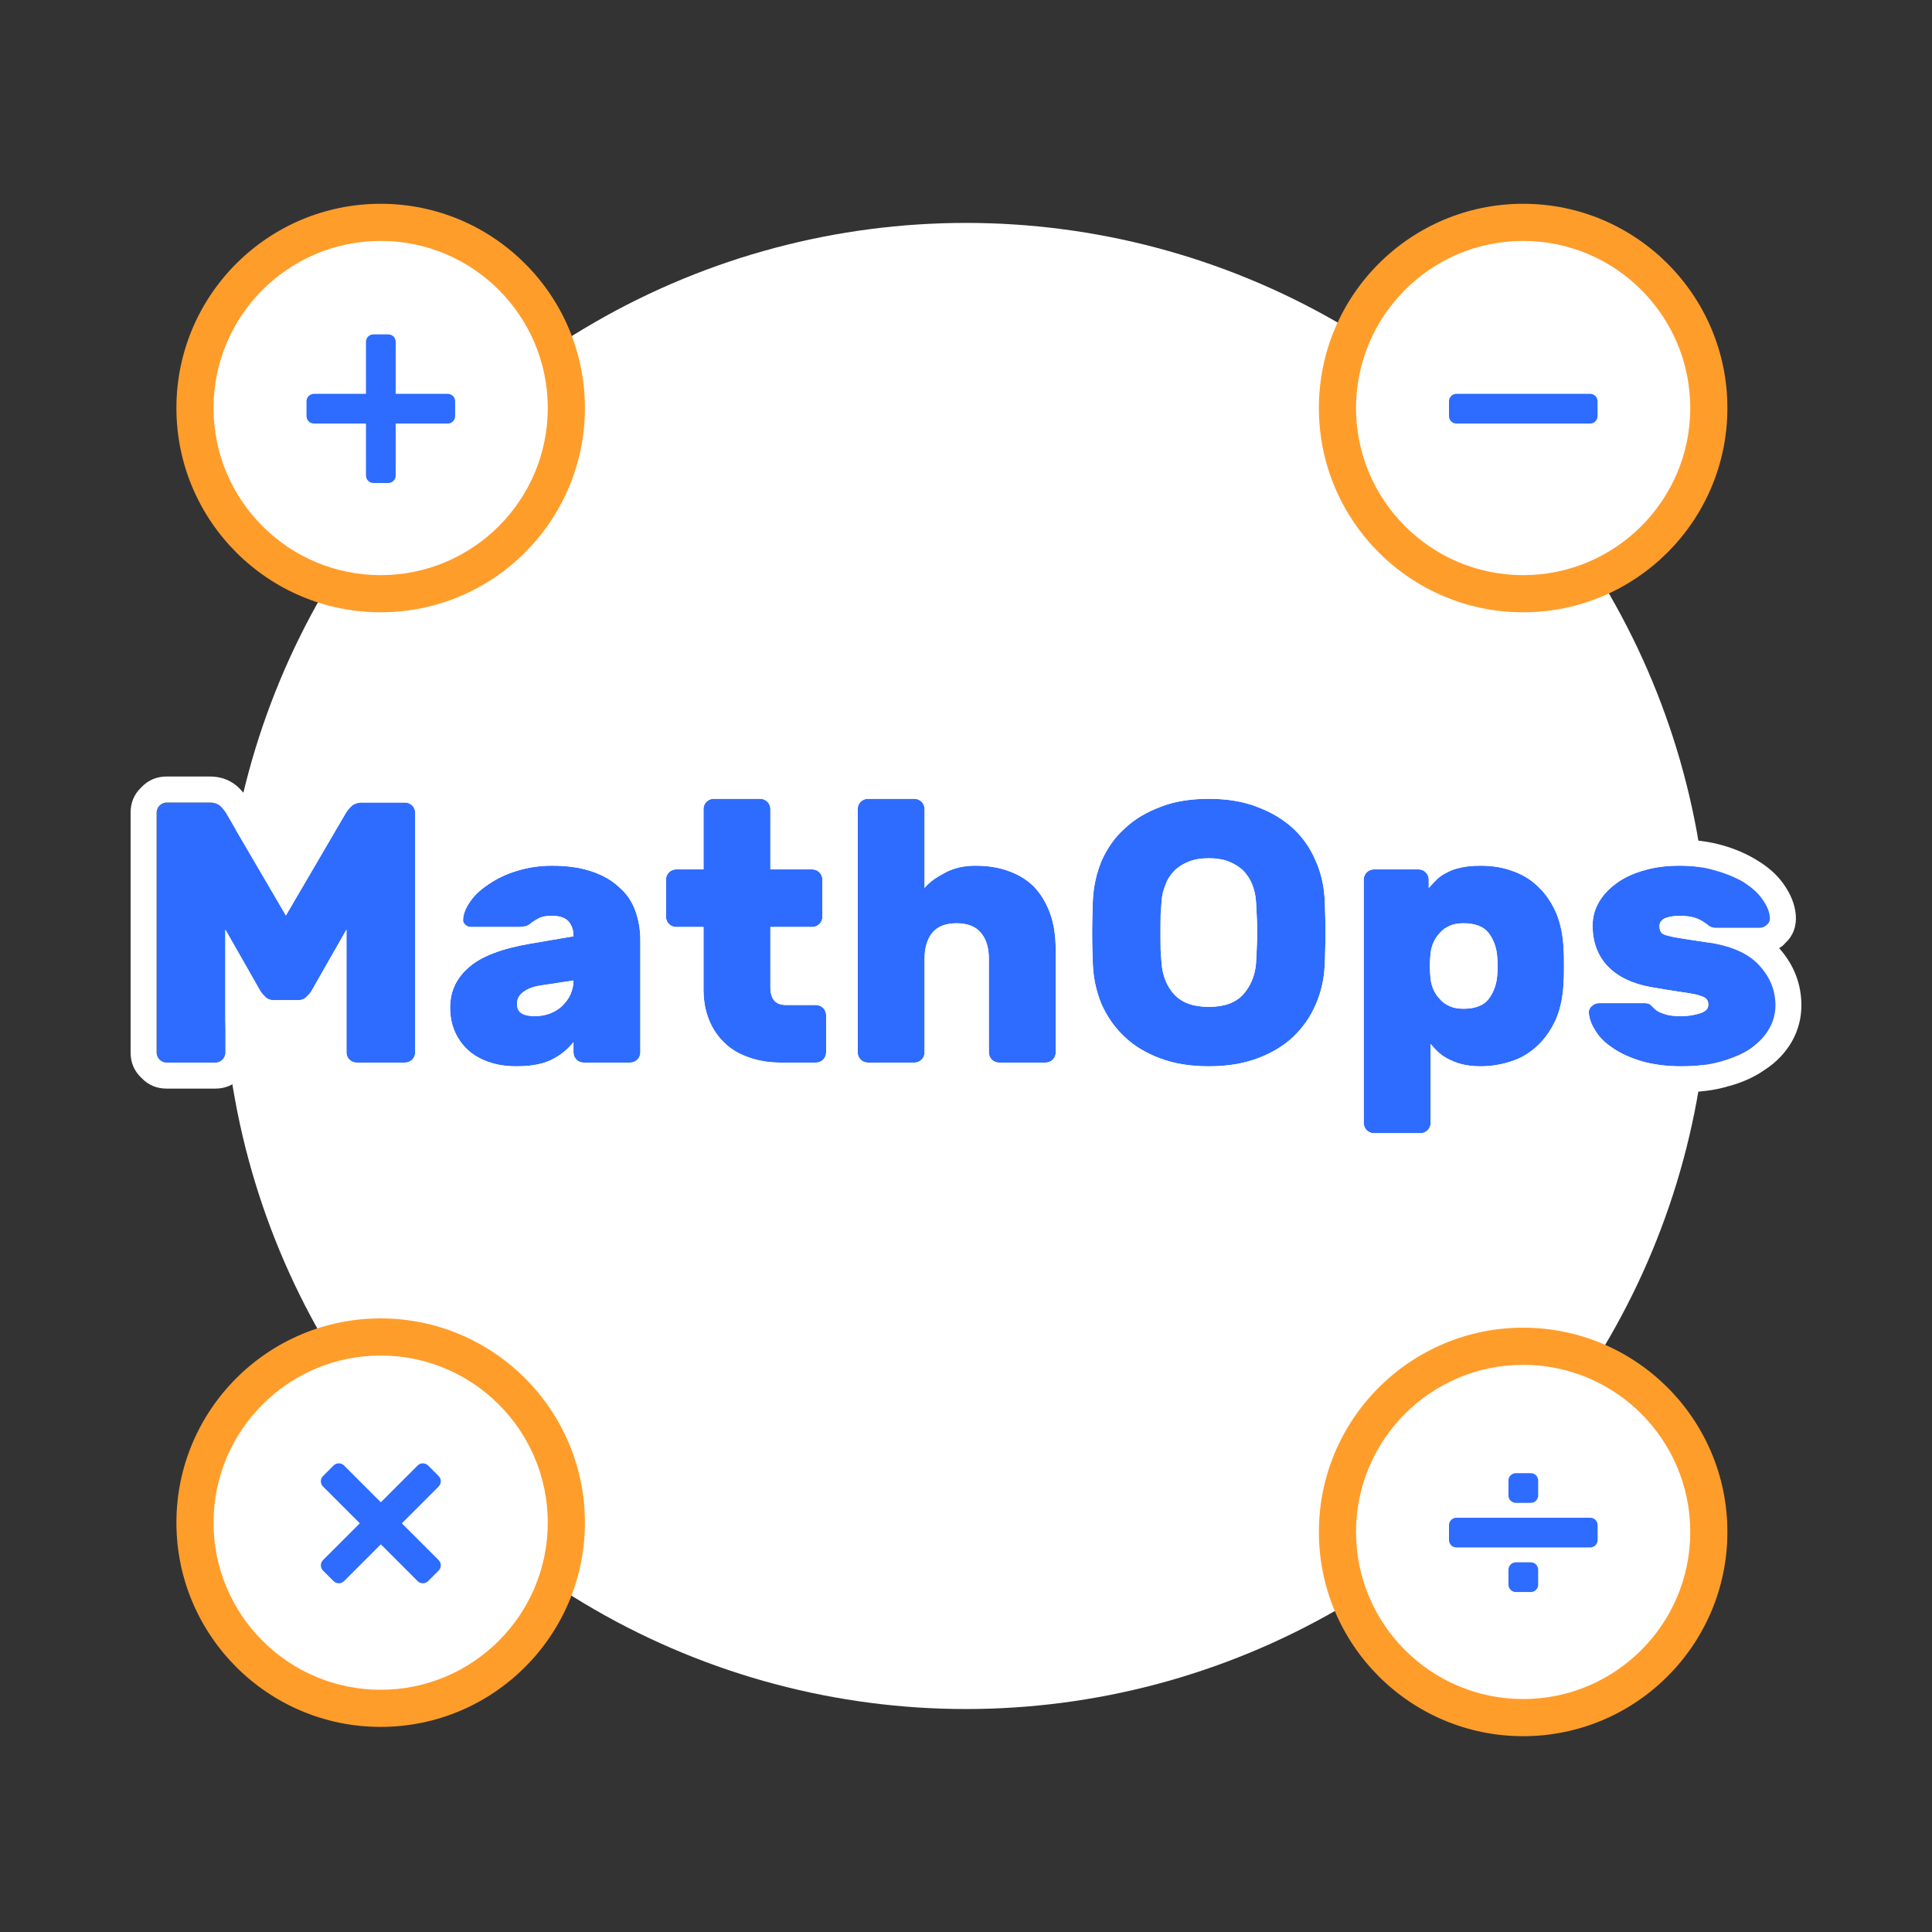 <?xml version="1.0" encoding="UTF-8" standalone="no"?><!DOCTYPE svg PUBLIC "-//W3C//DTD SVG 1.1//EN"
    "http://www.w3.org/Graphics/SVG/1.1/DTD/svg11.dtd">
<svg style="fill-rule:evenodd;clip-rule:evenodd;stroke-linejoin:round;stroke-miterlimit:2;"
    height="100%" version="1.1" viewBox="0 0 520 520" width="100%"
    xmlns="http://www.w3.org/2000/svg" xml:space="preserve">
    <rect x="0" y="0" width="520" height="520" fill="#333333" stroke="none"/>
    <g transform="matrix(0.995,0,0,0.995,-6.667,-18.607)">
        <circle style="fill:white;" cx="268" cy="280" r="201" />
    </g>
    <g transform="matrix(0.917,0,0,0.917,8.463,31.56)">
        <circle style="fill:white;" cx="102.5" cy="412.5" r="54.5" />
    </g>
    <g transform="matrix(0.917,0,0,0.917,8.463,31.56)">
        <path style="fill:rgb(255,157,43);"
            d="M102.5,352.55C69.413,352.55 42.55,379.413 42.55,412.5C42.55,445.587 69.413,472.45 102.5,472.45C135.587,472.45 162.45,445.587 162.45,412.5C162.45,379.413 135.587,352.55 102.5,352.55ZM102.5,363.45C129.571,363.45 151.55,385.429 151.55,412.5C151.55,439.571 129.571,461.55 102.5,461.55C75.429,461.55 53.45,439.571 53.45,412.5C53.45,385.429 75.429,363.45 102.5,363.45Z" />
    </g>
    <g transform="matrix(0.917,0,0,0.917,315.963,34.06)">
        <circle style="fill:white;" cx="102.5" cy="412.5" r="54.5" />
    </g>
    <g transform="matrix(0.917,0,0,0.917,315.963,34.06)">
        <path style="fill:rgb(255,157,43);"
            d="M102.5,352.55C69.413,352.55 42.55,379.413 42.55,412.5C42.55,445.587 69.413,472.45 102.5,472.45C135.587,472.45 162.45,445.587 162.45,412.5C162.45,379.413 135.587,352.55 102.5,352.55ZM102.5,363.45C129.571,363.45 151.55,385.429 151.55,412.5C151.55,439.571 129.571,461.55 102.5,461.55C75.429,461.55 53.45,439.571 53.45,412.5C53.45,385.429 75.429,363.45 102.5,363.45Z" />
    </g>
    <g transform="matrix(0.917,0,0,0.917,315.963,-268.44)">
        <circle style="fill:white;" cx="102.5" cy="412.5" r="54.5" />
    </g>
    <g transform="matrix(0.917,0,0,0.917,315.963,-268.44)">
        <path style="fill:rgb(255,157,43);"
            d="M102.5,352.55C69.413,352.55 42.55,379.413 42.55,412.5C42.55,445.587 69.413,472.45 102.5,472.45C135.587,472.45 162.45,445.587 162.45,412.5C162.45,379.413 135.587,352.55 102.5,352.55ZM102.5,363.45C129.571,363.45 151.55,385.429 151.55,412.5C151.55,439.571 129.571,461.55 102.5,461.55C75.429,461.55 53.45,439.571 53.45,412.5C53.45,385.429 75.429,363.45 102.5,363.45Z" />
    </g>
    <g transform="matrix(0.784,0,0,1,386.078,82)">
        <path style="fill:rgb(46,108,255);"
            d="M56,26C56,24.896 54.857,24 53.45,24L7.55,24C6.143,24 5,24.896 5,26L5,30C5,31.104 6.143,32 7.55,32L53.45,32C54.857,32 56,31.104 56,30L56,26Z" />
    </g>
    <g transform="matrix(0.917,0,0,0.917,8.463,-268.44)">
        <circle style="fill:white;" cx="102.5" cy="412.5" r="54.5" />
    </g>
    <g transform="matrix(0.917,0,0,0.917,8.463,-268.44)">
        <path style="fill:rgb(255,157,43);"
            d="M102.5,352.55C69.413,352.55 42.55,379.413 42.55,412.5C42.55,445.587 69.413,472.45 102.5,472.45C135.587,472.45 162.45,445.587 162.45,412.5C162.45,379.413 135.587,352.55 102.5,352.55ZM102.5,363.45C129.571,363.45 151.55,385.429 151.55,412.5C151.55,439.571 129.571,461.55 102.5,461.55C75.429,461.55 53.45,439.571 53.45,412.5C53.45,385.429 75.429,363.45 102.5,363.45Z" />
    </g>
    <g transform="matrix(1,0,0,1,390,392.5)">
        <path style="fill:rgb(46,108,255);"
            d="M24,30C24,28.896 23.104,28 22,28L18,28C16.896,28 16,28.896 16,30L16,34C16,35.104 16.896,36 18,36L22,36C23.104,36 24,35.104 24,34L24,30ZM40,18C40,16.896 39.104,16 38,16L2,16C0.896,16 0,16.896 0,18L0,22C0,23.104 0.896,24 2,24L38,24C39.104,24 40,23.104 40,22L40,18ZM24,6C24,4.896 23.104,4 22,4L18,4C16.896,4 16,4.896 16,6L16,10C16,11.104 16.896,12 18,12L22,12C23.104,12 24,11.104 24,10L24,6Z" />
    </g>
    <g transform="matrix(1,0,0,1,82.5,90)">
        <path style="fill:rgb(46,108,255);"
            d="M16,16L16,2C16,0.896 16.896,0 18,0L22,0C23.104,0 24,0.896 24,2L24,16L38,16C39.104,16 40,16.896 40,18L40,22C40,23.104 39.104,24 38,24L24,24L24,38C24,39.104 23.104,40 22,40L18,40C16.896,40 16,39.104 16,38L16,24L2,24C0.896,24 0,23.104 0,22L0,18C0,16.896 0.896,16 2,16L16,16Z" />
    </g>
    <g transform="matrix(1,0,0,1,82.5,390)">
        <path style="fill:rgb(46,108,255);"
            d="M14.343,20L4.444,10.101C3.663,9.32 3.663,8.053 4.444,7.272L7.272,4.444C8.053,3.663 9.32,3.663 10.101,4.444L20,14.343L29.899,4.444C30.68,3.663 31.947,3.663 32.728,4.444L35.556,7.272C36.337,8.053 36.337,9.32 35.556,10.101L25.657,20L35.556,29.899C36.337,30.68 36.337,31.947 35.556,32.728L32.728,35.556C31.947,36.337 30.68,36.337 29.899,35.556L20,25.657L10.101,35.556C9.32,36.337 8.053,36.337 7.272,35.556L4.444,32.728C3.663,31.947 3.663,30.68 4.444,29.899L14.343,20Z" />
    </g>
    <g transform="matrix(1,0,0,1,-149.368,35.097)">
        <g transform="matrix(100,0,0,100,184.518,250.903)">
            <path style="fill:rgb(46,108,255);fill-rule:nonzero;"
                d="M0.386,-0.168C0.376,-0.168 0.368,-0.171 0.363,-0.177C0.357,-0.182 0.352,-0.188 0.349,-0.193L0.255,-0.358L0.255,-0.027C0.255,-0.02 0.252,-0.013 0.247,-0.008C0.242,-0.003 0.235,-0 0.228,-0L0.097,-0C0.09,-0 0.083,-0.003 0.078,-0.008C0.073,-0.013 0.07,-0.02 0.07,-0.027L0.07,-0.673C0.07,-0.68 0.073,-0.687 0.078,-0.692C0.083,-0.697 0.09,-0.7 0.097,-0.7L0.213,-0.7C0.226,-0.7 0.236,-0.696 0.243,-0.689C0.25,-0.682 0.254,-0.676 0.256,-0.673L0.418,-0.396L0.58,-0.673C0.582,-0.676 0.586,-0.682 0.593,-0.689C0.6,-0.696 0.61,-0.7 0.623,-0.7L0.739,-0.7C0.746,-0.7 0.753,-0.697 0.758,-0.692C0.763,-0.687 0.766,-0.68 0.766,-0.673L0.766,-0.027C0.766,-0.02 0.763,-0.013 0.758,-0.008C0.753,-0.003 0.746,-0 0.739,-0L0.608,-0C0.601,-0 0.594,-0.003 0.589,-0.008C0.584,-0.013 0.581,-0.02 0.581,-0.027L0.581,-0.358L0.487,-0.193C0.484,-0.188 0.479,-0.182 0.473,-0.177C0.468,-0.171 0.46,-0.168 0.45,-0.168L0.386,-0.168Z" />
        </g>
        <g transform="matrix(100,0,0,100,184.518,250.903)">
            <path style="fill:white;"
                d="M0.325,-0.117L0.325,-0.027C0.325,-0.001 0.316,0.022 0.296,0.041C0.277,0.061 0.254,0.07 0.228,0.07L0.097,0.07C0.071,0.07 0.048,0.061 0.029,0.041C0.009,0.022 0,-0.001 0,-0.027L0,-0.673C0,-0.699 0.009,-0.722 0.029,-0.741C0.048,-0.761 0.071,-0.77 0.097,-0.77C0.097,-0.77 0.213,-0.77 0.213,-0.77C0.25,-0.77 0.276,-0.756 0.295,-0.736C0.306,-0.724 0.313,-0.715 0.316,-0.709L0.418,-0.535L0.52,-0.709C0.523,-0.715 0.53,-0.724 0.541,-0.736C0.56,-0.756 0.586,-0.77 0.623,-0.77C0.623,-0.77 0.739,-0.77 0.739,-0.77C0.765,-0.77 0.788,-0.761 0.807,-0.741C0.827,-0.722 0.836,-0.699 0.836,-0.673C0.836,-0.673 0.836,-0.027 0.836,-0.027C0.836,-0.001 0.827,0.022 0.807,0.041C0.788,0.061 0.765,0.07 0.739,0.07L0.608,0.07C0.582,0.07 0.559,0.061 0.54,0.041C0.52,0.022 0.511,-0.001 0.511,-0.027L0.511,-0.117C0.495,-0.105 0.475,-0.098 0.45,-0.098L0.386,-0.098C0.361,-0.098 0.341,-0.105 0.325,-0.117ZM0.386,-0.168C0.376,-0.168 0.368,-0.171 0.362,-0.176C0.357,-0.182 0.352,-0.188 0.349,-0.193L0.255,-0.358L0.255,-0.027C0.255,-0.02 0.252,-0.013 0.247,-0.008C0.242,-0.003 0.235,0 0.228,0L0.097,0C0.09,0 0.083,-0.003 0.078,-0.008C0.073,-0.013 0.07,-0.02 0.07,-0.027L0.07,-0.673C0.07,-0.68 0.073,-0.687 0.078,-0.692C0.083,-0.697 0.09,-0.7 0.097,-0.7L0.213,-0.7C0.226,-0.7 0.236,-0.696 0.243,-0.689C0.25,-0.682 0.254,-0.676 0.256,-0.673L0.418,-0.396L0.58,-0.673C0.582,-0.676 0.586,-0.682 0.593,-0.689C0.6,-0.696 0.61,-0.7 0.623,-0.7L0.739,-0.7C0.746,-0.7 0.753,-0.697 0.758,-0.692C0.763,-0.687 0.766,-0.68 0.766,-0.673L0.766,-0.027C0.766,-0.02 0.763,-0.013 0.758,-0.008C0.753,-0.003 0.746,0 0.739,0L0.608,0C0.601,0 0.594,-0.003 0.589,-0.008C0.584,-0.013 0.581,-0.02 0.581,-0.027L0.581,-0.358L0.487,-0.193C0.484,-0.188 0.479,-0.182 0.473,-0.176C0.468,-0.171 0.46,-0.168 0.45,-0.168L0.386,-0.168Z" />
        </g>
        <g transform="matrix(100,0,0,100,268.118,250.903)">
            <path style="fill:rgb(46,108,255);fill-rule:nonzero;"
                d="M0.024,-0.148C0.024,-0.192 0.041,-0.228 0.075,-0.257C0.108,-0.286 0.163,-0.307 0.239,-0.32L0.356,-0.34C0.356,-0.356 0.352,-0.369 0.343,-0.38C0.334,-0.39 0.319,-0.395 0.298,-0.395C0.283,-0.395 0.271,-0.393 0.263,-0.389C0.254,-0.384 0.248,-0.38 0.244,-0.377C0.238,-0.372 0.232,-0.368 0.227,-0.367C0.222,-0.366 0.215,-0.365 0.208,-0.365L0.081,-0.365C0.074,-0.365 0.069,-0.367 0.065,-0.371C0.06,-0.375 0.058,-0.38 0.059,-0.387C0.06,-0.402 0.067,-0.418 0.079,-0.435C0.091,-0.452 0.108,-0.467 0.129,-0.481C0.15,-0.495 0.174,-0.507 0.203,-0.516C0.233,-0.525 0.264,-0.53 0.298,-0.53C0.339,-0.53 0.374,-0.525 0.404,-0.515C0.434,-0.505 0.459,-0.491 0.478,-0.473C0.498,-0.456 0.513,-0.435 0.522,-0.41C0.531,-0.386 0.536,-0.359 0.536,-0.33L0.536,-0.027C0.536,-0.02 0.533,-0.013 0.528,-0.008C0.523,-0.003 0.516,-0 0.509,-0L0.383,-0C0.376,-0 0.369,-0.003 0.364,-0.008C0.359,-0.013 0.356,-0.02 0.356,-0.027L0.356,-0.055C0.34,-0.035 0.32,-0.019 0.297,-0.008C0.273,0.004 0.242,0.01 0.203,0.01C0.174,0.01 0.149,0.006 0.127,-0.002C0.104,-0.01 0.086,-0.021 0.07,-0.035C0.056,-0.049 0.044,-0.066 0.036,-0.085C0.028,-0.104 0.024,-0.125 0.024,-0.148ZM0.252,-0.125C0.267,-0.125 0.28,-0.128 0.293,-0.133C0.306,-0.138 0.317,-0.144 0.326,-0.153C0.335,-0.162 0.343,-0.172 0.348,-0.184C0.353,-0.195 0.356,-0.208 0.356,-0.221L0.264,-0.207C0.246,-0.204 0.232,-0.198 0.221,-0.19C0.21,-0.182 0.204,-0.172 0.204,-0.159C0.204,-0.146 0.208,-0.138 0.217,-0.133C0.225,-0.128 0.237,-0.125 0.252,-0.125Z" />
        </g>
        <g transform="matrix(100,0,0,100,268.118,250.903)">
            <path style="fill:white;"
                d="M0.029,-0.31C0.025,-0.313 0.021,-0.316 0.017,-0.32C-0.003,-0.338 -0.014,-0.363 -0.011,-0.393C-0.008,-0.419 0.002,-0.447 0.022,-0.476C0.039,-0.499 0.061,-0.52 0.09,-0.539C0.116,-0.557 0.146,-0.571 0.182,-0.583C0.218,-0.594 0.256,-0.6 0.298,-0.6C0.347,-0.6 0.39,-0.594 0.426,-0.581C0.466,-0.568 0.499,-0.549 0.525,-0.526C0.553,-0.5 0.574,-0.47 0.587,-0.436C0.6,-0.404 0.606,-0.368 0.606,-0.33L0.606,-0.027C0.606,-0.001 0.597,0.022 0.577,0.041C0.558,0.061 0.535,0.07 0.509,0.07L0.383,0.07C0.363,0.07 0.345,0.065 0.33,0.054L0.327,0.055C0.296,0.071 0.255,0.08 0.203,0.08C0.165,0.08 0.132,0.074 0.103,0.064C0.071,0.052 0.044,0.036 0.023,0.016C0,-0.005 -0.017,-0.029 -0.029,-0.058C-0.04,-0.086 -0.046,-0.116 -0.046,-0.148C-0.046,-0.213 -0.021,-0.268 0.029,-0.31ZM0.024,-0.148C0.024,-0.192 0.041,-0.228 0.075,-0.257C0.108,-0.286 0.163,-0.307 0.239,-0.32L0.356,-0.34C0.356,-0.356 0.352,-0.369 0.343,-0.379C0.334,-0.39 0.319,-0.395 0.298,-0.395C0.283,-0.395 0.271,-0.393 0.262,-0.388C0.254,-0.384 0.248,-0.38 0.244,-0.377C0.238,-0.372 0.232,-0.368 0.227,-0.367C0.222,-0.366 0.215,-0.365 0.208,-0.365L0.081,-0.365C0.074,-0.365 0.069,-0.367 0.065,-0.371C0.06,-0.375 0.058,-0.38 0.059,-0.387C0.06,-0.402 0.067,-0.418 0.079,-0.435C0.091,-0.452 0.107,-0.467 0.129,-0.481C0.149,-0.495 0.174,-0.507 0.204,-0.516C0.232,-0.525 0.264,-0.53 0.298,-0.53C0.339,-0.53 0.374,-0.525 0.404,-0.515C0.434,-0.505 0.459,-0.491 0.478,-0.473C0.498,-0.456 0.513,-0.435 0.522,-0.41C0.531,-0.386 0.536,-0.359 0.536,-0.33L0.536,-0.027C0.536,-0.02 0.533,-0.013 0.528,-0.008C0.523,-0.003 0.516,0 0.509,0L0.383,0C0.376,0 0.369,-0.003 0.364,-0.008C0.359,-0.013 0.356,-0.02 0.356,-0.027L0.356,-0.055C0.34,-0.035 0.32,-0.019 0.297,-0.007C0.273,0.004 0.242,0.01 0.203,0.01C0.174,0.01 0.149,0.006 0.127,-0.002C0.104,-0.01 0.085,-0.021 0.071,-0.035C0.056,-0.049 0.044,-0.066 0.036,-0.085C0.028,-0.104 0.024,-0.125 0.024,-0.148ZM0.252,-0.125C0.267,-0.125 0.28,-0.127 0.293,-0.132C0.306,-0.137 0.317,-0.144 0.326,-0.153C0.335,-0.162 0.343,-0.172 0.348,-0.184C0.353,-0.195 0.356,-0.208 0.356,-0.221L0.264,-0.207C0.246,-0.204 0.232,-0.198 0.221,-0.19C0.21,-0.182 0.204,-0.172 0.204,-0.159C0.204,-0.146 0.208,-0.137 0.217,-0.132C0.225,-0.127 0.237,-0.125 0.252,-0.125Z" />
        </g>
        <g transform="matrix(100,0,0,100,327.018,250.903)">
            <path style="fill:rgb(46,108,255);fill-rule:nonzero;"
                d="M0.297,-0.203C0.297,-0.188 0.3,-0.176 0.307,-0.168C0.314,-0.159 0.325,-0.155 0.34,-0.155L0.42,-0.155C0.427,-0.155 0.434,-0.152 0.439,-0.147C0.444,-0.142 0.447,-0.135 0.447,-0.128L0.447,-0.027C0.447,-0.02 0.444,-0.013 0.439,-0.008C0.434,-0.003 0.427,-0 0.42,-0L0.325,-0C0.294,-0 0.265,-0.005 0.239,-0.014C0.214,-0.023 0.192,-0.035 0.174,-0.053C0.156,-0.07 0.142,-0.09 0.132,-0.115C0.122,-0.139 0.117,-0.166 0.117,-0.197L0.117,-0.365L0.043,-0.365C0.036,-0.365 0.029,-0.368 0.024,-0.373C0.019,-0.378 0.016,-0.385 0.016,-0.392L0.016,-0.493C0.016,-0.5 0.019,-0.507 0.024,-0.512C0.029,-0.517 0.036,-0.52 0.043,-0.52L0.117,-0.52L0.117,-0.683C0.117,-0.69 0.12,-0.697 0.125,-0.702C0.13,-0.707 0.137,-0.71 0.144,-0.71L0.27,-0.71C0.277,-0.71 0.284,-0.707 0.289,-0.702C0.294,-0.697 0.297,-0.69 0.297,-0.683L0.297,-0.52L0.41,-0.52C0.417,-0.52 0.424,-0.517 0.429,-0.512C0.434,-0.507 0.437,-0.5 0.437,-0.493L0.437,-0.392C0.437,-0.385 0.434,-0.378 0.429,-0.373C0.424,-0.368 0.417,-0.365 0.41,-0.365L0.297,-0.365L0.297,-0.203Z" />
        </g>
        <g transform="matrix(100,0,0,100,327.018,250.903)">
            <path style="fill:white;"
                d="M0.047,-0.59L0.047,-0.683C0.047,-0.709 0.056,-0.732 0.076,-0.751C0.095,-0.771 0.118,-0.78 0.144,-0.78C0.144,-0.78 0.27,-0.78 0.27,-0.78C0.296,-0.78 0.319,-0.771 0.338,-0.751C0.358,-0.732 0.367,-0.709 0.367,-0.683L0.367,-0.59L0.41,-0.59C0.436,-0.59 0.459,-0.581 0.478,-0.561C0.498,-0.542 0.507,-0.519 0.507,-0.493L0.507,-0.392C0.507,-0.366 0.498,-0.343 0.478,-0.324C0.459,-0.304 0.436,-0.295 0.41,-0.295L0.367,-0.295L0.367,-0.225L0.42,-0.225C0.446,-0.225 0.469,-0.216 0.488,-0.196C0.508,-0.177 0.517,-0.154 0.517,-0.128L0.517,-0.027C0.517,-0.001 0.508,0.022 0.488,0.041C0.469,0.061 0.446,0.07 0.42,0.07L0.325,0.07C0.285,0.07 0.249,0.064 0.216,0.053C0.181,0.04 0.151,0.022 0.126,-0.002C0.101,-0.025 0.081,-0.054 0.067,-0.088C0.054,-0.12 0.047,-0.156 0.047,-0.197L0.047,-0.295L0.043,-0.295C0.017,-0.295 -0.006,-0.304 -0.025,-0.324C-0.045,-0.343 -0.054,-0.366 -0.054,-0.392L-0.054,-0.493C-0.054,-0.519 -0.045,-0.542 -0.025,-0.561C-0.006,-0.581 0.017,-0.59 0.043,-0.59L0.047,-0.59ZM0.297,-0.203C0.297,-0.188 0.3,-0.176 0.307,-0.167C0.314,-0.159 0.325,-0.155 0.34,-0.155L0.42,-0.155C0.427,-0.155 0.434,-0.152 0.439,-0.147C0.444,-0.142 0.447,-0.135 0.447,-0.128L0.447,-0.027C0.447,-0.02 0.444,-0.013 0.439,-0.008C0.434,-0.003 0.427,0 0.42,0L0.325,0C0.294,0 0.265,-0.004 0.239,-0.014C0.214,-0.022 0.192,-0.035 0.174,-0.052C0.156,-0.069 0.142,-0.09 0.132,-0.114C0.122,-0.139 0.117,-0.166 0.117,-0.197L0.117,-0.365L0.043,-0.365C0.036,-0.365 0.029,-0.368 0.024,-0.373C0.019,-0.378 0.016,-0.385 0.016,-0.392L0.016,-0.493C0.016,-0.5 0.019,-0.507 0.024,-0.512C0.029,-0.517 0.036,-0.52 0.043,-0.52L0.117,-0.52L0.117,-0.683C0.117,-0.69 0.12,-0.697 0.125,-0.702C0.13,-0.707 0.137,-0.71 0.144,-0.71L0.27,-0.71C0.277,-0.71 0.284,-0.707 0.289,-0.702C0.294,-0.697 0.297,-0.69 0.297,-0.683L0.297,-0.52L0.41,-0.52C0.417,-0.52 0.424,-0.517 0.429,-0.512C0.434,-0.507 0.437,-0.5 0.437,-0.493L0.437,-0.392C0.437,-0.385 0.434,-0.378 0.429,-0.373C0.424,-0.368 0.417,-0.365 0.41,-0.365L0.297,-0.365L0.297,-0.203Z" />
        </g>
        <g transform="matrix(100,0,0,100,374.418,250.903)">
            <path style="fill:rgb(46,108,255);fill-rule:nonzero;"
                d="M0.591,-0.027C0.591,-0.02 0.588,-0.013 0.583,-0.008C0.578,-0.003 0.571,-0 0.564,-0L0.438,-0C0.431,-0 0.424,-0.003 0.419,-0.008C0.414,-0.013 0.411,-0.02 0.411,-0.027L0.411,-0.28C0.411,-0.309 0.404,-0.332 0.39,-0.349C0.376,-0.366 0.354,-0.375 0.324,-0.375C0.294,-0.375 0.272,-0.366 0.259,-0.349C0.245,-0.332 0.238,-0.309 0.238,-0.28L0.238,-0.027C0.238,-0.02 0.235,-0.013 0.23,-0.008C0.225,-0.003 0.218,-0 0.211,-0L0.085,-0C0.078,-0 0.071,-0.003 0.066,-0.008C0.061,-0.013 0.058,-0.02 0.058,-0.027L0.058,-0.683C0.058,-0.69 0.061,-0.697 0.066,-0.702C0.071,-0.707 0.078,-0.71 0.085,-0.71L0.211,-0.71C0.218,-0.71 0.225,-0.707 0.23,-0.702C0.235,-0.697 0.238,-0.69 0.238,-0.683L0.238,-0.47C0.249,-0.484 0.267,-0.498 0.291,-0.51C0.315,-0.524 0.343,-0.53 0.374,-0.53C0.406,-0.53 0.435,-0.526 0.462,-0.517C0.489,-0.507 0.511,-0.494 0.531,-0.475C0.55,-0.456 0.564,-0.433 0.575,-0.404C0.586,-0.375 0.591,-0.341 0.591,-0.302L0.591,-0.027Z" />
        </g>
        <g transform="matrix(100,0,0,100,374.418,250.903)">
            <path style="fill:white;"
                d="M0.312,-0.304C0.308,-0.297 0.308,-0.289 0.308,-0.28C0.308,-0.28 0.308,-0.027 0.308,-0.027C0.308,-0.001 0.299,0.022 0.279,0.041C0.26,0.061 0.237,0.07 0.211,0.07L0.085,0.07C0.059,0.07 0.036,0.061 0.017,0.041C-0.003,0.022 -0.012,-0.001 -0.012,-0.027L-0.012,-0.683C-0.012,-0.709 -0.003,-0.732 0.017,-0.751C0.036,-0.771 0.059,-0.78 0.085,-0.78C0.085,-0.78 0.211,-0.78 0.211,-0.78C0.237,-0.78 0.26,-0.771 0.279,-0.751C0.299,-0.732 0.308,-0.709 0.308,-0.683L0.308,-0.592C0.329,-0.597 0.351,-0.6 0.374,-0.6C0.414,-0.6 0.451,-0.594 0.484,-0.583C0.521,-0.57 0.553,-0.551 0.58,-0.525C0.605,-0.499 0.626,-0.467 0.641,-0.428C0.654,-0.393 0.661,-0.351 0.661,-0.302L0.661,-0.027C0.661,-0.001 0.652,0.022 0.632,0.041C0.613,0.061 0.59,0.07 0.564,0.07L0.438,0.07C0.412,0.07 0.389,0.061 0.37,0.041C0.35,0.022 0.341,-0.001 0.341,-0.027L0.341,-0.28C0.341,-0.289 0.341,-0.297 0.337,-0.303C0.334,-0.304 0.328,-0.305 0.324,-0.305C0.32,-0.305 0.314,-0.304 0.312,-0.304ZM0.591,-0.027C0.591,-0.02 0.588,-0.013 0.583,-0.008C0.578,-0.003 0.571,0 0.564,0L0.438,0C0.431,0 0.424,-0.003 0.419,-0.008C0.414,-0.013 0.411,-0.02 0.411,-0.027L0.411,-0.28C0.411,-0.309 0.404,-0.332 0.39,-0.349C0.376,-0.366 0.354,-0.375 0.324,-0.375C0.294,-0.375 0.272,-0.366 0.258,-0.349C0.245,-0.332 0.238,-0.309 0.238,-0.28L0.238,-0.027C0.238,-0.02 0.235,-0.013 0.23,-0.008C0.225,-0.003 0.218,0 0.211,0L0.085,0C0.078,0 0.071,-0.003 0.066,-0.008C0.061,-0.013 0.058,-0.02 0.058,-0.027L0.058,-0.683C0.058,-0.69 0.061,-0.697 0.066,-0.702C0.071,-0.707 0.078,-0.71 0.085,-0.71L0.211,-0.71C0.218,-0.71 0.225,-0.707 0.23,-0.702C0.235,-0.697 0.238,-0.69 0.238,-0.683L0.238,-0.47C0.249,-0.484 0.267,-0.497 0.291,-0.51C0.315,-0.523 0.343,-0.53 0.374,-0.53C0.406,-0.53 0.435,-0.526 0.462,-0.516C0.489,-0.507 0.511,-0.494 0.531,-0.475C0.549,-0.456 0.564,-0.433 0.575,-0.404C0.586,-0.375 0.591,-0.341 0.591,-0.302L0.591,-0.027Z" />
        </g>
        <g transform="matrix(100,0,0,100,438.818,250.903)">
            <path style="fill:rgb(46,108,255);fill-rule:nonzero;"
                d="M0.047,-0.439C0.049,-0.476 0.057,-0.511 0.071,-0.545C0.086,-0.578 0.106,-0.606 0.133,-0.63C0.159,-0.655 0.191,-0.674 0.229,-0.689C0.266,-0.703 0.31,-0.71 0.359,-0.71C0.408,-0.71 0.451,-0.703 0.489,-0.689C0.527,-0.674 0.559,-0.655 0.586,-0.63C0.612,-0.606 0.632,-0.578 0.647,-0.545C0.661,-0.511 0.669,-0.476 0.671,-0.439C0.672,-0.41 0.673,-0.38 0.673,-0.349C0.673,-0.318 0.672,-0.288 0.671,-0.261C0.669,-0.224 0.661,-0.189 0.647,-0.156C0.632,-0.123 0.612,-0.094 0.586,-0.069C0.559,-0.044 0.527,-0.025 0.489,-0.011C0.451,0.003 0.408,0.01 0.359,0.01C0.31,0.01 0.266,0.003 0.229,-0.011C0.191,-0.025 0.159,-0.044 0.133,-0.069C0.106,-0.094 0.086,-0.123 0.071,-0.156C0.057,-0.189 0.049,-0.224 0.047,-0.261C0.046,-0.288 0.045,-0.318 0.045,-0.349C0.045,-0.38 0.046,-0.41 0.047,-0.439ZM0.486,-0.266C0.487,-0.278 0.487,-0.291 0.488,-0.306C0.489,-0.321 0.489,-0.336 0.489,-0.351C0.489,-0.366 0.489,-0.381 0.488,-0.396C0.487,-0.41 0.487,-0.423 0.486,-0.434C0.485,-0.451 0.481,-0.466 0.475,-0.48C0.47,-0.494 0.462,-0.506 0.452,-0.517C0.441,-0.527 0.428,-0.535 0.413,-0.541C0.398,-0.547 0.38,-0.55 0.359,-0.55C0.338,-0.55 0.32,-0.547 0.305,-0.541C0.29,-0.535 0.277,-0.527 0.267,-0.517C0.256,-0.506 0.248,-0.494 0.243,-0.48C0.237,-0.466 0.233,-0.451 0.232,-0.434C0.231,-0.423 0.23,-0.41 0.23,-0.396C0.229,-0.381 0.229,-0.366 0.229,-0.351C0.229,-0.336 0.229,-0.321 0.23,-0.306C0.23,-0.291 0.231,-0.278 0.232,-0.266C0.235,-0.233 0.246,-0.205 0.267,-0.183C0.287,-0.161 0.318,-0.15 0.359,-0.15C0.4,-0.15 0.431,-0.161 0.451,-0.183C0.471,-0.205 0.483,-0.233 0.486,-0.266Z" />
        </g>
        <g transform="matrix(100,0,0,100,438.818,250.903)">
            <path style="fill:white;"
                d="M-0.023,-0.442C-0.024,-0.413 -0.025,-0.381 -0.025,-0.349C-0.025,-0.316 -0.024,-0.286 -0.023,-0.258C-0.02,-0.211 -0.01,-0.168 0.007,-0.128C0.025,-0.086 0.051,-0.049 0.085,-0.018C0.117,0.013 0.157,0.037 0.204,0.055C0.249,0.071 0.3,0.08 0.359,0.08C0.417,0.08 0.468,0.071 0.513,0.055C0.561,0.037 0.601,0.013 0.633,-0.018C0.667,-0.049 0.693,-0.086 0.711,-0.128C0.728,-0.168 0.738,-0.211 0.741,-0.257C0.742,-0.286 0.743,-0.316 0.743,-0.349C0.743,-0.381 0.742,-0.413 0.741,-0.442C0.738,-0.489 0.728,-0.532 0.711,-0.572C0.692,-0.614 0.667,-0.651 0.633,-0.682C0.6,-0.712 0.561,-0.736 0.514,-0.754C0.468,-0.771 0.417,-0.78 0.359,-0.78C0.3,-0.78 0.248,-0.771 0.204,-0.754C0.157,-0.736 0.118,-0.712 0.085,-0.682C0.051,-0.651 0.026,-0.614 0.007,-0.572C-0.01,-0.532 -0.02,-0.489 -0.023,-0.443L-0.023,-0.442ZM0.047,-0.439C0.049,-0.476 0.057,-0.511 0.071,-0.544C0.086,-0.577 0.106,-0.606 0.132,-0.631C0.159,-0.655 0.191,-0.674 0.229,-0.688C0.266,-0.703 0.31,-0.71 0.359,-0.71C0.408,-0.71 0.451,-0.703 0.489,-0.688C0.527,-0.674 0.559,-0.655 0.586,-0.631C0.612,-0.606 0.632,-0.577 0.646,-0.544C0.661,-0.511 0.669,-0.476 0.671,-0.439C0.672,-0.41 0.673,-0.38 0.673,-0.349C0.673,-0.318 0.672,-0.288 0.671,-0.261C0.669,-0.224 0.661,-0.188 0.646,-0.155C0.632,-0.122 0.612,-0.094 0.586,-0.069C0.559,-0.044 0.527,-0.025 0.489,-0.011C0.451,0.003 0.408,0.01 0.359,0.01C0.31,0.01 0.266,0.003 0.229,-0.011C0.191,-0.025 0.159,-0.044 0.132,-0.069C0.106,-0.094 0.086,-0.122 0.071,-0.155C0.057,-0.188 0.049,-0.224 0.047,-0.261C0.046,-0.288 0.045,-0.318 0.045,-0.349C0.045,-0.38 0.046,-0.41 0.047,-0.439ZM0.486,-0.266C0.487,-0.278 0.487,-0.291 0.488,-0.306C0.489,-0.321 0.489,-0.336 0.489,-0.351C0.489,-0.366 0.489,-0.381 0.488,-0.395C0.487,-0.41 0.487,-0.423 0.486,-0.434C0.485,-0.451 0.481,-0.466 0.476,-0.48C0.47,-0.494 0.462,-0.506 0.451,-0.516C0.441,-0.527 0.428,-0.535 0.413,-0.541C0.398,-0.547 0.38,-0.55 0.359,-0.55C0.338,-0.55 0.32,-0.547 0.305,-0.541C0.29,-0.535 0.277,-0.527 0.266,-0.516C0.256,-0.506 0.248,-0.494 0.243,-0.48C0.237,-0.466 0.233,-0.451 0.232,-0.434C0.231,-0.423 0.23,-0.41 0.229,-0.395C0.229,-0.381 0.229,-0.366 0.229,-0.351C0.229,-0.336 0.229,-0.321 0.229,-0.306C0.23,-0.291 0.231,-0.278 0.232,-0.266C0.235,-0.233 0.246,-0.205 0.266,-0.183C0.287,-0.161 0.318,-0.15 0.359,-0.15C0.4,-0.15 0.431,-0.161 0.451,-0.183C0.471,-0.205 0.483,-0.233 0.486,-0.266ZM0.416,-0.272L0.418,-0.309C0.419,-0.323 0.419,-0.337 0.419,-0.351C0.419,-0.365 0.419,-0.379 0.418,-0.392C0.417,-0.406 0.417,-0.419 0.416,-0.428C0.415,-0.438 0.414,-0.446 0.411,-0.454C0.409,-0.459 0.406,-0.463 0.402,-0.467C0.398,-0.471 0.393,-0.474 0.387,-0.476C0.379,-0.479 0.37,-0.48 0.359,-0.48C0.348,-0.48 0.339,-0.479 0.331,-0.476C0.325,-0.474 0.32,-0.471 0.316,-0.467C0.312,-0.463 0.309,-0.459 0.307,-0.454C0.304,-0.446 0.303,-0.438 0.302,-0.428C0.302,-0.428 0.302,-0.427 0.302,-0.426C0.3,-0.416 0.3,-0.406 0.299,-0.394C0.299,-0.38 0.299,-0.366 0.299,-0.351C0.299,-0.336 0.299,-0.322 0.299,-0.308C0.3,-0.295 0.3,-0.284 0.302,-0.274C0.302,-0.273 0.302,-0.272 0.302,-0.272C0.303,-0.255 0.308,-0.241 0.318,-0.231C0.327,-0.221 0.341,-0.22 0.359,-0.22C0.377,-0.22 0.391,-0.221 0.399,-0.23C0.409,-0.241 0.414,-0.255 0.416,-0.272Z" />
        </g>
        <g transform="matrix(100,0,0,100,510.618,250.903)">
            <path style="fill:rgb(46,108,255);fill-rule:nonzero;"
                d="M0.372,0.01C0.353,0.01 0.336,0.008 0.321,0.004C0.306,-0 0.294,-0.005 0.283,-0.011C0.272,-0.017 0.263,-0.024 0.256,-0.031C0.249,-0.038 0.243,-0.044 0.238,-0.05L0.238,0.163C0.238,0.17 0.235,0.177 0.23,0.182C0.225,0.187 0.218,0.19 0.211,0.19L0.085,0.19C0.078,0.19 0.071,0.187 0.066,0.182C0.061,0.177 0.058,0.17 0.058,0.163L0.058,-0.493C0.058,-0.5 0.061,-0.507 0.066,-0.512C0.071,-0.517 0.078,-0.52 0.085,-0.52L0.206,-0.52C0.213,-0.52 0.22,-0.517 0.225,-0.512C0.23,-0.507 0.233,-0.5 0.233,-0.493L0.233,-0.47C0.239,-0.477 0.246,-0.484 0.253,-0.491C0.26,-0.498 0.268,-0.505 0.279,-0.51C0.289,-0.516 0.302,-0.521 0.317,-0.525C0.332,-0.528 0.35,-0.53 0.372,-0.53C0.402,-0.53 0.43,-0.526 0.457,-0.517C0.484,-0.507 0.507,-0.494 0.527,-0.474C0.547,-0.456 0.563,-0.432 0.576,-0.403C0.588,-0.374 0.595,-0.34 0.596,-0.301C0.597,-0.291 0.597,-0.278 0.597,-0.261C0.597,-0.244 0.597,-0.23 0.596,-0.22C0.595,-0.181 0.588,-0.147 0.576,-0.118C0.563,-0.089 0.547,-0.066 0.527,-0.047C0.507,-0.028 0.484,-0.013 0.457,-0.004C0.43,0.005 0.402,0.01 0.372,0.01ZM0.417,-0.232C0.419,-0.251 0.419,-0.269 0.417,-0.288C0.415,-0.311 0.407,-0.332 0.394,-0.349C0.381,-0.366 0.358,-0.375 0.327,-0.375C0.312,-0.375 0.3,-0.373 0.289,-0.368C0.278,-0.363 0.27,-0.357 0.263,-0.349C0.256,-0.342 0.25,-0.333 0.246,-0.324C0.242,-0.315 0.239,-0.305 0.238,-0.295C0.237,-0.285 0.236,-0.273 0.236,-0.26C0.236,-0.247 0.237,-0.235 0.238,-0.225C0.239,-0.215 0.242,-0.205 0.246,-0.196C0.25,-0.187 0.256,-0.178 0.263,-0.171C0.27,-0.163 0.278,-0.157 0.289,-0.152C0.3,-0.147 0.312,-0.145 0.327,-0.145C0.358,-0.145 0.381,-0.154 0.394,-0.171C0.407,-0.188 0.415,-0.209 0.417,-0.232Z" />
        </g>
        <g transform="matrix(100,0,0,100,510.618,250.903)">
            <path style="fill:white;"
                d="M0.255,-0.577C0.268,-0.583 0.283,-0.588 0.3,-0.592C0.319,-0.597 0.343,-0.6 0.372,-0.6C0.41,-0.6 0.446,-0.594 0.479,-0.583C0.516,-0.57 0.548,-0.551 0.575,-0.525C0.602,-0.5 0.623,-0.469 0.64,-0.431C0.655,-0.395 0.664,-0.353 0.666,-0.304C0.667,-0.293 0.667,-0.279 0.667,-0.26C0.667,-0.242 0.667,-0.228 0.666,-0.217C0.664,-0.168 0.655,-0.126 0.64,-0.09C0.623,-0.052 0.602,-0.021 0.575,0.004C0.548,0.03 0.516,0.049 0.48,0.062C0.446,0.074 0.41,0.08 0.372,0.08C0.348,0.08 0.327,0.077 0.308,0.073L0.308,0.163C0.308,0.189 0.299,0.212 0.279,0.231C0.26,0.251 0.237,0.26 0.211,0.26L0.085,0.26C0.059,0.26 0.036,0.251 0.017,0.231C-0.003,0.212 -0.012,0.189 -0.012,0.163L-0.012,-0.493C-0.012,-0.519 -0.003,-0.542 0.017,-0.561C0.036,-0.581 0.059,-0.59 0.085,-0.59L0.206,-0.59C0.224,-0.59 0.24,-0.586 0.255,-0.577ZM0.372,0.01C0.353,0.01 0.336,0.008 0.321,0.004C0.306,-0 0.294,-0.005 0.283,-0.011C0.272,-0.017 0.263,-0.023 0.256,-0.03C0.249,-0.037 0.243,-0.044 0.238,-0.05L0.238,0.163C0.238,0.17 0.235,0.177 0.23,0.182C0.225,0.187 0.218,0.19 0.211,0.19L0.085,0.19C0.078,0.19 0.071,0.187 0.066,0.182C0.061,0.177 0.058,0.17 0.058,0.163L0.058,-0.493C0.058,-0.5 0.061,-0.507 0.066,-0.512C0.071,-0.517 0.078,-0.52 0.085,-0.52L0.206,-0.52C0.213,-0.52 0.22,-0.517 0.225,-0.512C0.23,-0.507 0.233,-0.5 0.233,-0.493L0.233,-0.47C0.239,-0.477 0.246,-0.484 0.252,-0.491C0.26,-0.498 0.268,-0.505 0.279,-0.51C0.289,-0.516 0.301,-0.521 0.317,-0.524C0.332,-0.528 0.35,-0.53 0.372,-0.53C0.402,-0.53 0.43,-0.526 0.457,-0.516C0.484,-0.507 0.507,-0.493 0.527,-0.474C0.547,-0.455 0.563,-0.432 0.576,-0.403C0.588,-0.374 0.595,-0.34 0.596,-0.301C0.597,-0.291 0.597,-0.277 0.597,-0.26C0.597,-0.244 0.597,-0.23 0.596,-0.22C0.595,-0.181 0.588,-0.147 0.576,-0.118C0.563,-0.089 0.547,-0.066 0.527,-0.046C0.507,-0.027 0.484,-0.013 0.457,-0.004C0.43,0.005 0.402,0.01 0.372,0.01ZM0.417,-0.232C0.419,-0.251 0.419,-0.269 0.417,-0.288C0.415,-0.311 0.407,-0.332 0.394,-0.349C0.381,-0.366 0.358,-0.375 0.327,-0.375C0.312,-0.375 0.3,-0.373 0.289,-0.368C0.278,-0.363 0.269,-0.357 0.263,-0.349C0.256,-0.342 0.25,-0.333 0.246,-0.324C0.242,-0.315 0.239,-0.305 0.238,-0.295C0.237,-0.285 0.236,-0.273 0.236,-0.26C0.236,-0.247 0.237,-0.235 0.238,-0.225C0.239,-0.215 0.242,-0.205 0.246,-0.196C0.25,-0.187 0.256,-0.178 0.263,-0.171C0.269,-0.163 0.278,-0.157 0.289,-0.152C0.3,-0.147 0.312,-0.145 0.327,-0.145C0.358,-0.145 0.381,-0.154 0.394,-0.171C0.407,-0.188 0.415,-0.209 0.417,-0.232ZM0.341,-0.303C0.338,-0.304 0.331,-0.305 0.327,-0.305C0.323,-0.305 0.32,-0.305 0.317,-0.304C0.316,-0.303 0.315,-0.303 0.314,-0.302C0.313,-0.301 0.311,-0.299 0.31,-0.296C0.309,-0.293 0.308,-0.289 0.307,-0.286C0.306,-0.278 0.306,-0.27 0.306,-0.26C0.306,-0.25 0.306,-0.242 0.307,-0.234C0.308,-0.231 0.309,-0.227 0.31,-0.224C0.311,-0.221 0.313,-0.219 0.314,-0.218C0.315,-0.217 0.316,-0.217 0.317,-0.216C0.32,-0.215 0.323,-0.215 0.327,-0.215C0.331,-0.215 0.338,-0.216 0.341,-0.217C0.344,-0.223 0.347,-0.23 0.347,-0.238C0.347,-0.238 0.347,-0.239 0.347,-0.239C0.349,-0.253 0.349,-0.267 0.347,-0.281C0.347,-0.281 0.347,-0.282 0.347,-0.282C0.347,-0.29 0.344,-0.297 0.341,-0.303Z" />
        </g>
        <g transform="matrix(100,0,0,100,574.018,250.903)">
            <path style="fill:rgb(46,108,255);fill-rule:nonzero;"
                d="M0.352,-0.156C0.352,-0.163 0.349,-0.169 0.344,-0.173C0.34,-0.177 0.331,-0.18 0.319,-0.183C0.307,-0.186 0.291,-0.188 0.272,-0.191C0.252,-0.194 0.227,-0.198 0.198,-0.203C0.147,-0.212 0.108,-0.231 0.081,-0.259C0.054,-0.287 0.04,-0.324 0.04,-0.369C0.04,-0.392 0.046,-0.413 0.057,-0.432C0.068,-0.451 0.084,-0.468 0.105,-0.483C0.125,-0.498 0.149,-0.509 0.178,-0.518C0.207,-0.526 0.239,-0.53 0.274,-0.53C0.309,-0.53 0.341,-0.526 0.37,-0.518C0.399,-0.509 0.425,-0.499 0.446,-0.486C0.467,-0.472 0.484,-0.458 0.497,-0.441C0.509,-0.424 0.516,-0.407 0.517,-0.39C0.518,-0.383 0.515,-0.376 0.509,-0.371C0.504,-0.366 0.497,-0.363 0.49,-0.363L0.371,-0.363C0.364,-0.363 0.358,-0.365 0.354,-0.368C0.349,-0.371 0.344,-0.375 0.338,-0.379C0.332,-0.383 0.324,-0.387 0.315,-0.39C0.305,-0.393 0.291,-0.395 0.274,-0.395C0.259,-0.395 0.246,-0.393 0.235,-0.389C0.225,-0.384 0.22,-0.377 0.22,-0.367C0.22,-0.36 0.222,-0.354 0.225,-0.35C0.228,-0.346 0.235,-0.343 0.245,-0.341C0.255,-0.338 0.269,-0.336 0.287,-0.333C0.305,-0.33 0.329,-0.327 0.358,-0.322C0.419,-0.312 0.463,-0.292 0.491,-0.261C0.518,-0.23 0.532,-0.194 0.532,-0.154C0.532,-0.131 0.526,-0.11 0.515,-0.091C0.504,-0.071 0.487,-0.054 0.465,-0.039C0.443,-0.024 0.416,-0.012 0.385,-0.003C0.354,0.006 0.318,0.01 0.278,0.01C0.238,0.01 0.203,0.005 0.172,-0.004C0.142,-0.013 0.117,-0.024 0.096,-0.038C0.075,-0.052 0.059,-0.067 0.049,-0.084C0.038,-0.101 0.031,-0.117 0.03,-0.133C0.029,-0.14 0.032,-0.147 0.038,-0.152C0.043,-0.157 0.05,-0.16 0.057,-0.16L0.181,-0.16C0.188,-0.16 0.194,-0.158 0.197,-0.155C0.2,-0.151 0.205,-0.147 0.21,-0.142C0.215,-0.138 0.223,-0.134 0.233,-0.131C0.243,-0.127 0.258,-0.125 0.278,-0.125C0.298,-0.125 0.315,-0.128 0.33,-0.133C0.345,-0.138 0.352,-0.146 0.352,-0.156Z" />
        </g>
        <g transform="matrix(100,0,0,100,574.018,250.903)">
            <path style="fill:white;"
                d="M0.02,-0.223C-0.013,-0.261 -0.03,-0.31 -0.03,-0.369C-0.03,-0.404 -0.021,-0.437 -0.003,-0.467C0.013,-0.495 0.035,-0.519 0.064,-0.54C0.09,-0.559 0.121,-0.574 0.158,-0.585C0.193,-0.595 0.231,-0.6 0.274,-0.6C0.316,-0.6 0.354,-0.595 0.389,-0.585C0.425,-0.575 0.456,-0.561 0.482,-0.545C0.512,-0.527 0.536,-0.506 0.553,-0.482C0.574,-0.453 0.585,-0.424 0.587,-0.396C0.589,-0.367 0.58,-0.341 0.557,-0.32C0.553,-0.315 0.547,-0.311 0.542,-0.308L0.543,-0.307C0.582,-0.263 0.602,-0.211 0.602,-0.154C0.602,-0.119 0.593,-0.086 0.576,-0.056C0.559,-0.027 0.536,-0.002 0.504,0.019C0.477,0.038 0.443,0.054 0.404,0.064C0.367,0.075 0.325,0.08 0.278,0.08C0.23,0.08 0.189,0.074 0.153,0.064C0.115,0.052 0.083,0.038 0.057,0.02C0.028,0 0.006,-0.022 -0.01,-0.045C-0.028,-0.073 -0.038,-0.101 -0.04,-0.127C-0.042,-0.156 -0.033,-0.182 -0.01,-0.203C-0.001,-0.212 0.009,-0.218 0.02,-0.223ZM0.352,-0.156C0.352,-0.163 0.349,-0.169 0.345,-0.173C0.339,-0.177 0.331,-0.18 0.319,-0.183C0.307,-0.186 0.291,-0.188 0.271,-0.191C0.252,-0.194 0.227,-0.198 0.198,-0.203C0.147,-0.212 0.108,-0.231 0.081,-0.259C0.054,-0.287 0.04,-0.324 0.04,-0.369C0.04,-0.392 0.046,-0.413 0.057,-0.432C0.068,-0.451 0.084,-0.468 0.104,-0.483C0.125,-0.498 0.149,-0.509 0.178,-0.517C0.207,-0.526 0.239,-0.53 0.274,-0.53C0.309,-0.53 0.341,-0.526 0.37,-0.517C0.399,-0.509 0.425,-0.498 0.446,-0.486C0.467,-0.472 0.484,-0.458 0.496,-0.441C0.509,-0.423 0.516,-0.407 0.517,-0.39C0.518,-0.383 0.515,-0.376 0.509,-0.371C0.504,-0.366 0.497,-0.363 0.49,-0.363L0.371,-0.363C0.364,-0.363 0.358,-0.365 0.354,-0.368C0.349,-0.371 0.344,-0.375 0.338,-0.379C0.332,-0.383 0.324,-0.387 0.314,-0.39C0.305,-0.393 0.291,-0.395 0.274,-0.395C0.259,-0.395 0.246,-0.393 0.236,-0.388C0.225,-0.384 0.22,-0.377 0.22,-0.367C0.22,-0.36 0.222,-0.354 0.225,-0.35C0.228,-0.346 0.235,-0.343 0.245,-0.341C0.255,-0.338 0.269,-0.336 0.287,-0.333C0.305,-0.33 0.329,-0.327 0.358,-0.322C0.419,-0.312 0.463,-0.291 0.49,-0.26C0.518,-0.229 0.532,-0.194 0.532,-0.154C0.532,-0.131 0.526,-0.11 0.515,-0.091C0.504,-0.071 0.487,-0.054 0.465,-0.038C0.443,-0.023 0.416,-0.012 0.385,-0.003C0.354,0.006 0.318,0.01 0.278,0.01C0.238,0.01 0.203,0.005 0.172,-0.003C0.142,-0.012 0.117,-0.024 0.096,-0.038C0.075,-0.052 0.059,-0.067 0.048,-0.084C0.037,-0.101 0.031,-0.117 0.03,-0.133C0.029,-0.14 0.032,-0.147 0.037,-0.152C0.043,-0.157 0.05,-0.16 0.057,-0.16L0.181,-0.16C0.188,-0.16 0.194,-0.158 0.197,-0.154C0.2,-0.151 0.205,-0.147 0.21,-0.142C0.215,-0.138 0.223,-0.134 0.233,-0.131C0.243,-0.127 0.258,-0.125 0.278,-0.125C0.298,-0.125 0.315,-0.128 0.33,-0.133C0.345,-0.138 0.352,-0.146 0.352,-0.156Z" />
        </g>
    </g>
</svg>
